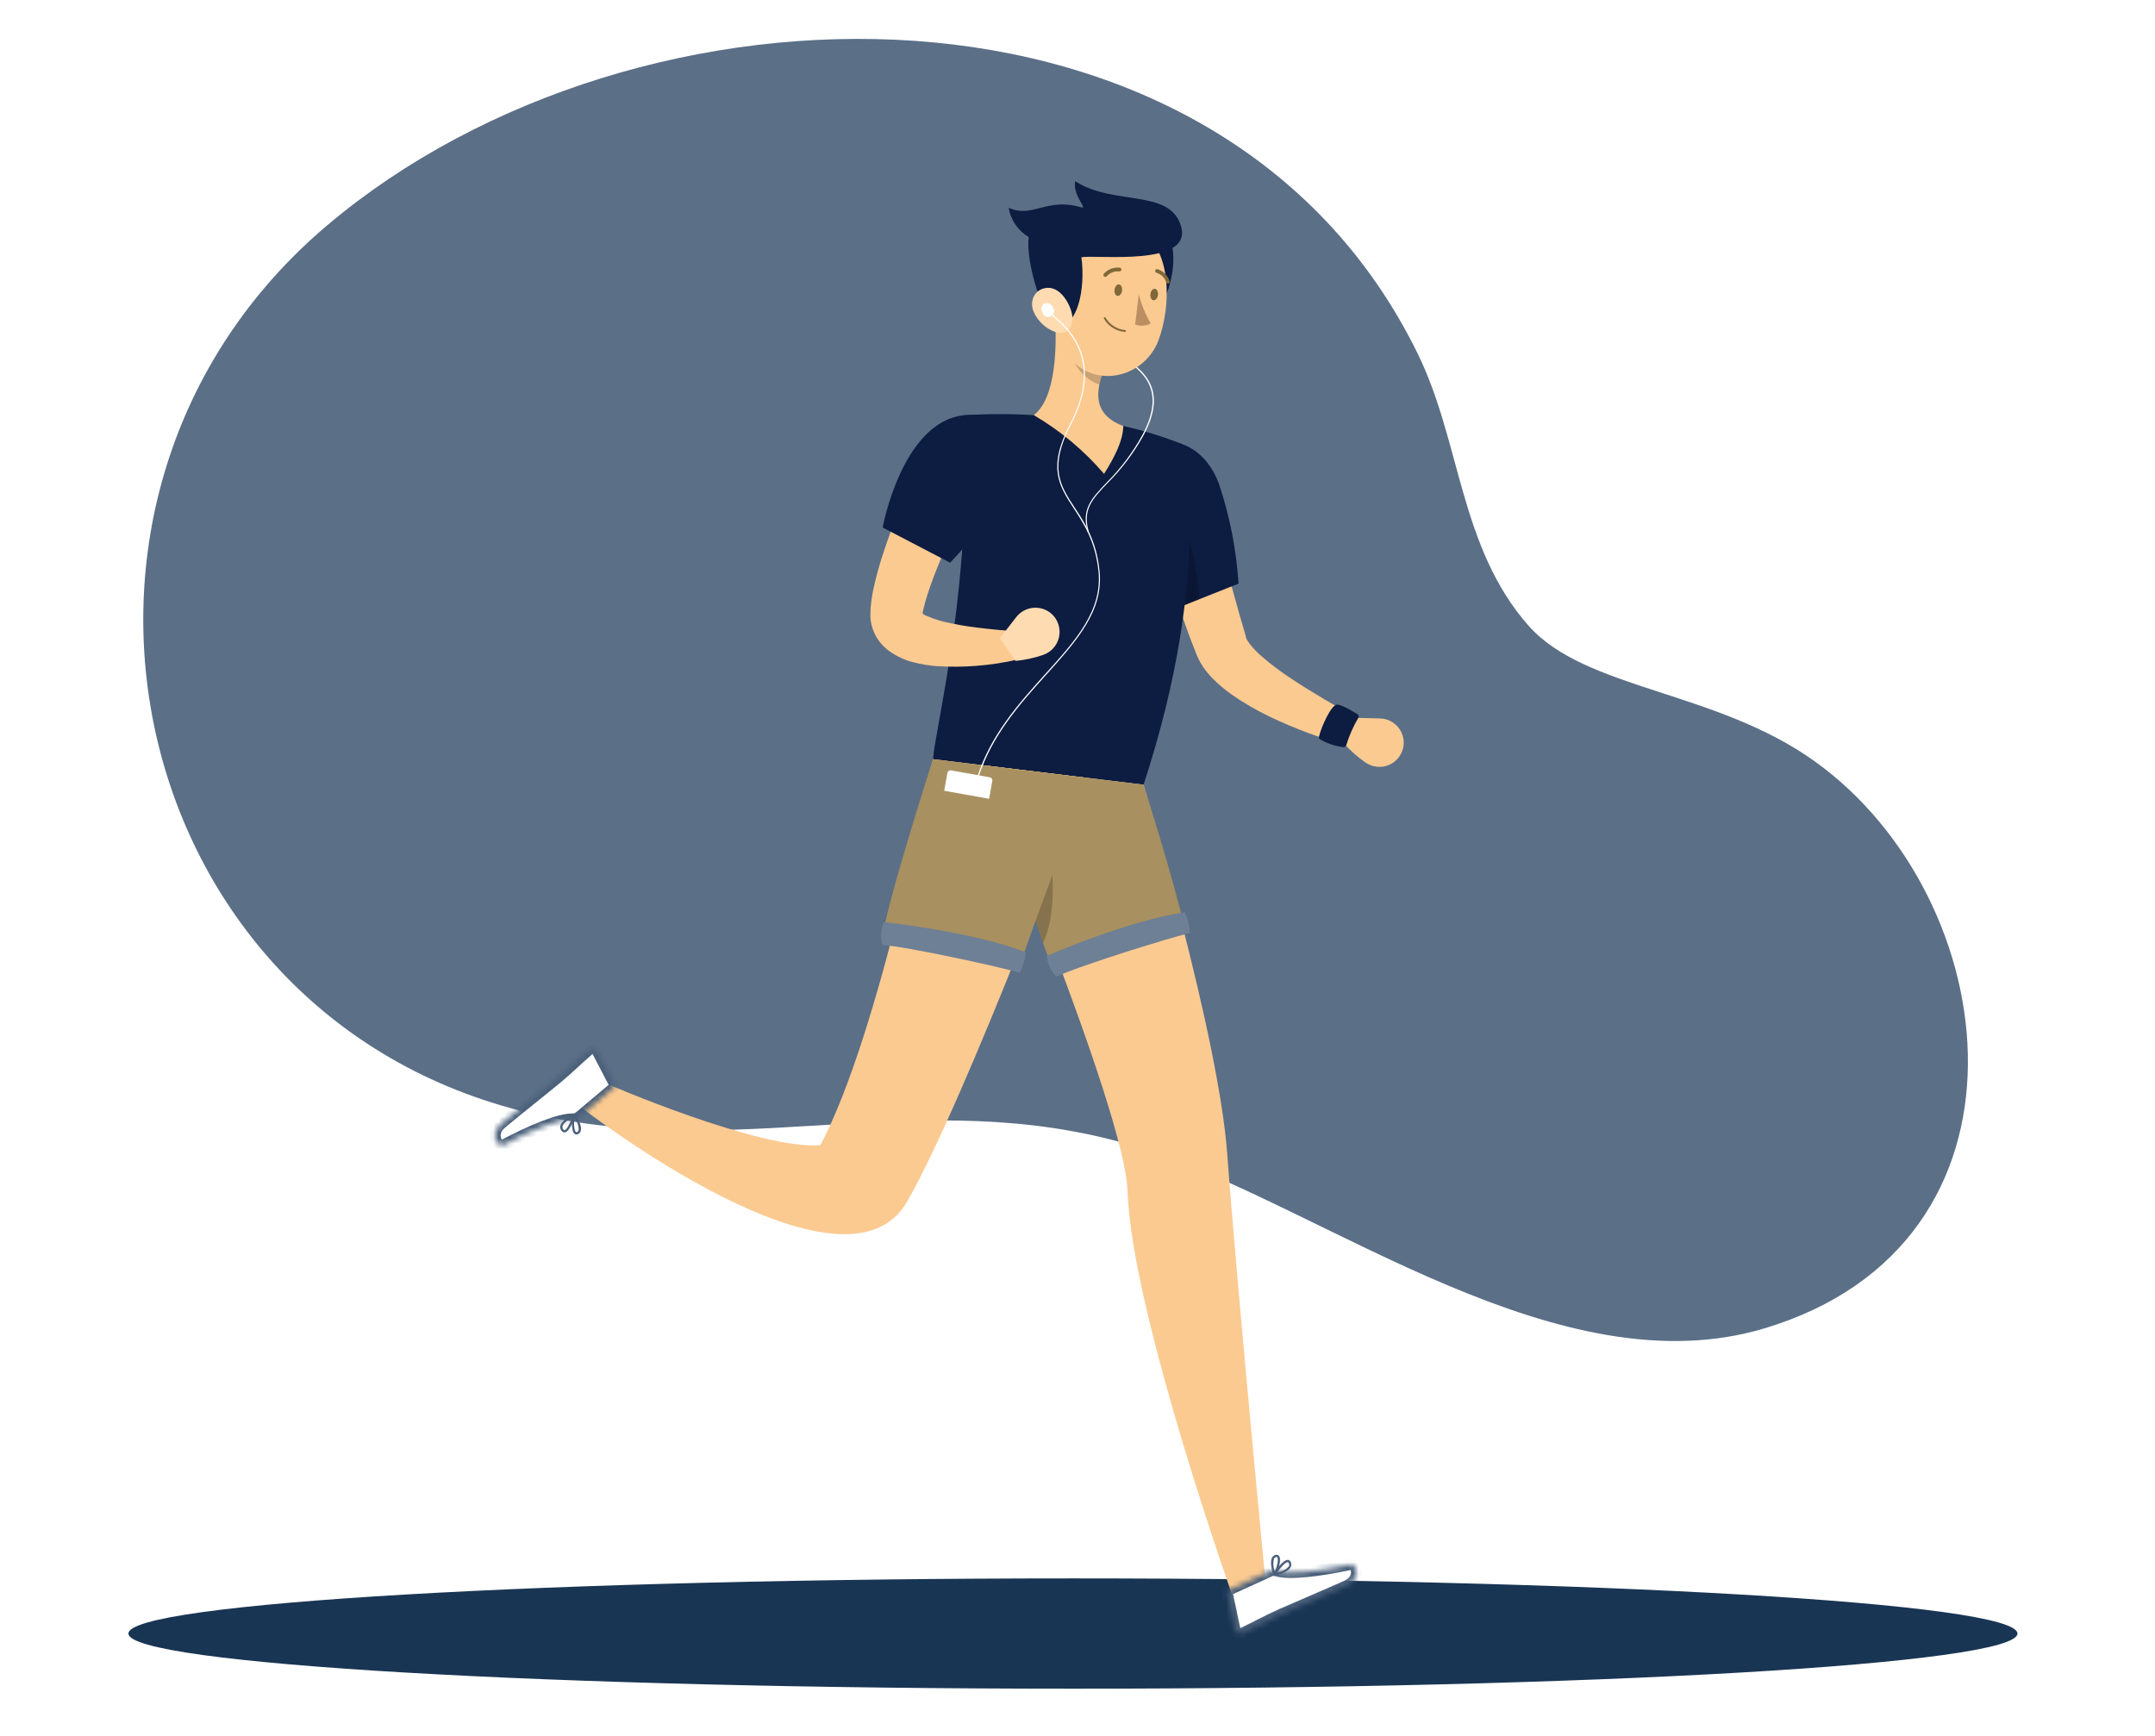 <svg width="391" height="315" viewBox="0 0 391 315" fill="none" xmlns="http://www.w3.org/2000/svg">
<g filter="url(#filter0_dd_6861_635)">
<path opacity="0.9" d="M59.442 40.82C115.735 -6.71 221.551 -8.452 257.153 64.024C265.107 80.139 264.754 99.25 277.331 113.526C287.637 125.194 311.262 125.212 329.328 138.188C363.94 163.054 371.709 225.55 320.154 241.019C283.094 252.148 241.349 219.937 209.168 209.029C170.278 195.831 136.692 210.753 98.023 202.39C22.197 185.949 1.17 90.004 59.442 40.82Z" fill="#4A607A"/>
<path d="M194.673 306.406C100.027 306.406 23.301 301.926 23.301 296.399C23.301 290.873 100.027 286.393 194.673 286.393C289.318 286.393 366.044 290.873 366.044 296.399C366.044 301.926 289.318 306.406 194.673 306.406Z" fill="#193554"/>
<path d="M207.78 89.615C209.053 94.468 210.432 99.259 211.961 104.041C212.703 106.434 213.487 108.823 214.312 111.21C215.125 113.597 215.982 115.974 216.963 118.405L217.202 118.998C217.308 119.263 217.423 119.493 217.538 119.731C217.769 120.171 218.023 120.599 218.298 121.013C218.787 121.736 219.34 122.413 219.951 123.037C221.01 124.11 222.161 125.089 223.389 125.963C225.607 127.518 227.951 128.885 230.398 130.047C235.061 132.275 239.919 134.072 244.911 135.413L246.776 130.551C244.681 129.393 242.507 128.208 240.43 126.962C238.353 125.716 236.276 124.478 234.313 123.152C232.402 121.91 230.58 120.537 228.86 119.042C228.113 118.395 227.427 117.682 226.81 116.911C226.58 116.615 226.373 116.302 226.191 115.974C226.131 115.867 226.08 115.755 226.041 115.638C226.036 115.597 226.036 115.556 226.041 115.515V115.444L225.979 115.232C224.6 110.671 223.327 105.844 222.01 101.088C220.693 96.333 219.359 91.542 217.98 86.804L207.78 89.615Z" fill="#FBCA91"/>
<path d="M205.473 84.461C202.415 90.649 212.199 110.865 212.199 110.865L224.724 105.897C224.324 99.762 223.136 93.705 221.188 87.873C218.015 79.069 208.867 77.611 205.473 84.461Z" fill="#0D1C41"/>
<path opacity="0.2" d="M205.164 85.248C208.125 84.258 211.13 85.752 213.64 91.436C216.15 97.12 217.653 106.207 217.546 108.788L212.243 110.901C212.243 110.901 203.051 92.116 205.164 85.248Z" fill="black"/>
<path d="M245.538 130.242L250.4 130.356C251.002 130.373 251.595 130.513 252.141 130.768C252.688 131.023 253.177 131.386 253.577 131.837C253.978 132.287 254.282 132.815 254.471 133.387C254.661 133.96 254.731 134.565 254.678 135.165C254.601 135.934 254.324 136.67 253.875 137.299C253.425 137.928 252.819 138.428 252.116 138.749C251.413 139.07 250.638 139.201 249.868 139.129C249.099 139.057 248.362 138.785 247.73 138.339C246.332 137.373 245.054 136.246 243.921 134.98L245.538 130.242Z" fill="#FBCA91"/>
<path d="M246.458 130.233C245.527 131.814 244.786 133.499 244.248 135.254C244.214 135.359 244.143 135.448 244.05 135.506C243.956 135.564 243.845 135.588 243.735 135.572C242.221 135.373 240.762 134.878 239.44 134.113C239.381 134.062 239.337 133.995 239.313 133.92C239.29 133.845 239.288 133.765 239.307 133.689C239.74 131.824 241.561 127.864 242.586 127.846C243.426 127.846 245.468 129.066 246.325 129.614C246.376 129.644 246.42 129.685 246.454 129.733C246.489 129.782 246.513 129.837 246.526 129.895C246.538 129.953 246.538 130.013 246.527 130.071C246.515 130.129 246.491 130.184 246.458 130.233Z" fill="#0D1C41"/>
<path d="M214.55 80.607C214.55 80.607 220.357 103.201 207.479 142.396L169.279 137.755C169.73 131.859 176.889 103.696 174.582 75.383C178.904 75.081 183.241 75.06 187.566 75.321C193.012 75.663 198.433 76.322 203.802 77.292C207.466 78.116 211.059 79.225 214.55 80.607Z" fill="#0D1C41"/>
<path d="M197.448 96.572C197.462 96.568 197.475 96.562 197.487 96.554C197.499 96.546 197.509 96.535 197.516 96.522C197.524 96.51 197.528 96.496 197.53 96.482C197.532 96.468 197.531 96.453 197.527 96.439C196.405 92.435 198.19 90.561 200.904 87.705C203.481 85.147 205.683 82.236 207.444 79.06C211.916 70.795 207.559 67.489 204.678 65.306C204.118 64.907 203.589 64.467 203.095 63.989C203.086 63.978 203.074 63.97 203.061 63.964C203.048 63.958 203.033 63.955 203.019 63.955C203.005 63.954 202.99 63.956 202.977 63.962C202.964 63.967 202.951 63.974 202.941 63.984C202.93 63.994 202.922 64.006 202.916 64.019C202.91 64.032 202.907 64.046 202.907 64.061C202.906 64.075 202.909 64.089 202.914 64.103C202.919 64.116 202.927 64.129 202.936 64.139C203.435 64.627 203.97 65.076 204.536 65.483C207.365 67.622 211.607 70.857 207.25 78.954C205.511 82.12 203.329 85.022 200.771 87.573C198.004 90.472 196.184 92.39 197.342 96.51C197.352 96.529 197.367 96.545 197.386 96.556C197.404 96.567 197.426 96.572 197.448 96.572Z" fill="white"/>
<path d="M191.393 57.226C191.782 62.574 191.641 72.254 187.566 75.321C192.38 78.142 196.69 81.745 200.32 85.982C202.221 82.95 203.759 79.988 203.803 77.292C198.146 75.188 198.818 70.884 200.329 66.95L191.393 57.226Z" fill="#FBCA91"/>
<path opacity="0.2" d="M195.035 61.195L200.338 66.941C199.965 67.858 199.67 68.804 199.454 69.77C197.271 69.178 194.504 66.358 194.557 63.998C194.541 63.042 194.703 62.092 195.035 61.195Z" fill="black"/>
<path d="M210.334 41.112C215.425 44.038 211.775 55.971 209.229 56.891C204.457 58.605 204.015 37.488 210.334 41.112Z" fill="#0D1C41"/>
<path d="M191.729 49.288C191.305 56.413 190.695 60.568 193.824 64.634C198.535 70.751 207.665 68.568 210.21 61.708C212.5 55.52 212.809 44.913 206.224 41.262C204.777 40.445 203.145 40.012 201.484 40.004C199.822 39.997 198.186 40.416 196.732 41.221C195.278 42.026 194.055 43.19 193.179 44.603C192.303 46.015 191.804 47.628 191.729 49.288Z" fill="#FBCA91"/>
<path d="M186.665 43.03C185.984 47.167 189.316 58.826 192.339 58.941C195.362 59.056 196.997 52.683 196.211 46.672C199.065 46.186 216.486 48.44 214.277 41.023C212.235 34.182 202.044 37.39 195.088 32.882C194.558 35.596 197.58 38.044 196.078 37.602C189.891 35.773 187.328 39.671 183.006 37.7C183.193 38.8 183.617 39.847 184.249 40.768C184.881 41.688 185.705 42.46 186.665 43.03Z" fill="#0D1C41"/>
<path d="M187.601 56.696C187.977 57.509 188.509 58.239 189.167 58.846C189.825 59.453 190.597 59.924 191.437 60.232C193.682 61.019 194.973 59.047 194.469 56.846C194.018 54.866 192.312 52.064 189.997 52.232C187.681 52.4 186.665 54.698 187.601 56.696Z" fill="#FFDBB1"/>
<path d="M207.471 142.378C207.471 142.378 221.073 187.54 222.673 209.436C224.335 232.215 229.876 289.805 229.876 289.805L224.29 291.485C224.29 291.485 205.314 238.447 204.572 216.048C204.085 201.383 177.817 138.781 177.817 138.781L207.471 142.378Z" fill="#FBCA91"/>
<mask id="path-17-inside-1_6861_635" fill="white">
<path d="M230.389 285.103L223.035 288.462C222.905 288.519 222.799 288.621 222.734 288.748C222.67 288.875 222.651 289.021 222.682 289.16L224.043 295.569C224.078 295.724 224.147 295.87 224.246 295.995C224.346 296.121 224.472 296.222 224.615 296.291C224.759 296.361 224.916 296.397 225.076 296.398C225.235 296.398 225.393 296.363 225.537 296.294C228.082 295.083 229.258 294.358 232.493 292.881C234.481 291.997 241.57 288.992 244.319 287.737C247.068 286.482 246.184 283.609 244.946 283.874C239.396 285.067 233.916 285.739 231.635 285.023C231.224 284.897 230.781 284.925 230.389 285.103Z"/>
</mask>
<path d="M230.389 285.103L223.035 288.462C222.905 288.519 222.799 288.621 222.734 288.748C222.67 288.875 222.651 289.021 222.682 289.16L224.043 295.569C224.078 295.724 224.147 295.87 224.246 295.995C224.346 296.121 224.472 296.222 224.615 296.291C224.759 296.361 224.916 296.397 225.076 296.398C225.235 296.398 225.393 296.363 225.537 296.294C228.082 295.083 229.258 294.358 232.493 292.881C234.481 291.997 241.57 288.992 244.319 287.737C247.068 286.482 246.184 283.609 244.946 283.874C239.396 285.067 233.916 285.739 231.635 285.023C231.224 284.897 230.781 284.925 230.389 285.103Z" fill="white" stroke="#4A607A" stroke-width="2" mask="url(#path-17-inside-1_6861_635)"/>
<path d="M234.234 283.52C234.214 283.469 234.19 283.418 234.163 283.37C234.119 283.274 234.05 283.192 233.963 283.133C233.876 283.073 233.774 283.039 233.668 283.034C232.784 282.99 231.335 285.103 231.017 285.527C230.995 285.56 230.984 285.598 230.984 285.637C230.984 285.677 230.995 285.715 231.017 285.748C231.036 285.783 231.067 285.81 231.104 285.826C231.14 285.842 231.181 285.845 231.22 285.836C232.104 285.66 233.757 285.226 234.172 284.36C234.241 284.232 234.282 284.092 234.293 283.947C234.304 283.802 234.284 283.657 234.234 283.52ZM231.688 285.332C232.334 284.449 233.226 283.423 233.651 283.441C233.695 283.441 233.748 283.441 233.801 283.556C233.86 283.65 233.896 283.757 233.905 283.867C233.915 283.978 233.897 284.09 233.854 284.192C233.301 284.83 232.528 285.237 231.688 285.332Z" fill="#4A607A"/>
<path d="M232.166 282.495L232.086 282.344C232.005 282.238 231.89 282.161 231.761 282.126C231.632 282.091 231.494 282.099 231.37 282.15C231.241 282.191 231.121 282.259 231.019 282.349C230.917 282.438 230.835 282.548 230.778 282.671C230.301 283.653 231.008 285.624 231.034 285.704C231.045 285.739 231.065 285.77 231.094 285.794C231.122 285.818 231.157 285.832 231.193 285.836C231.23 285.842 231.267 285.837 231.302 285.823C231.336 285.809 231.366 285.786 231.388 285.757C231.865 285.12 232.475 283.29 232.166 282.495ZM231.282 285.147C231.01 284.408 230.961 283.606 231.14 282.839C231.174 282.767 231.222 282.703 231.281 282.65C231.34 282.597 231.41 282.556 231.485 282.53C231.679 282.468 231.732 282.53 231.75 282.574C232.006 282.928 231.697 284.333 231.282 285.155V285.147Z" fill="#4A607A"/>
<path d="M207.471 142.378C207.471 142.378 213.127 160.057 214.886 168.261C211.298 168.57 194.451 173.715 191.084 175.774C189.025 172.035 179.028 138.922 179.028 138.922L207.471 142.378Z" fill="#A89060"/>
<path opacity="0.2" d="M189.785 151.068C190.828 155.019 192.198 164.76 189.245 171.098C187.929 167.359 186.205 162.02 184.535 156.769C186.249 153.216 189.025 148.177 189.785 151.068Z" fill="black"/>
<path d="M215.001 165.547C215.516 166.74 215.815 168.015 215.885 169.313C213.127 169.843 195.088 175.438 191.773 177.197C190.164 176.013 189.926 173.458 189.837 173.494C189.749 173.529 204.819 166.952 215.001 165.547Z" fill="#4A607A"/>
<path opacity="0.2" d="M215.001 165.547C215.516 166.74 215.815 168.015 215.885 169.313C213.127 169.843 195.088 175.438 191.773 177.197C190.164 176.013 189.926 173.458 189.837 173.494C189.749 173.529 204.819 166.952 215.001 165.547Z" fill="white"/>
<path d="M196.961 141.123C196.961 141.123 175.386 199.129 164.621 217.975C153.202 238.04 105.579 201.029 105.579 201.029L109.857 196.547C109.857 196.547 137.796 208.675 148.835 207.791C159.689 187.46 169.27 137.746 169.27 137.746L196.961 141.123Z" fill="#FBCA91"/>
<path d="M197.66 141.203C197.66 141.203 187.522 167.341 185.02 175.324C181.741 173.821 164.135 170.02 160.193 170.135C160.246 165.856 169.27 137.755 169.27 137.755L197.66 141.203Z" fill="#A89060"/>
<path d="M177.393 141.247C177.416 141.245 177.439 141.237 177.458 141.222C177.476 141.208 177.491 141.189 177.499 141.167C179.877 133.477 185.136 127.634 189.776 122.48C195.406 116.222 200.267 110.821 199.498 103.581C198.941 98.118 196.847 94.901 194.982 92.09C192.33 88.041 190.244 84.841 194.328 77.001C200.462 65.244 193.833 59.525 191.34 57.377C191.075 57.157 190.821 56.924 190.58 56.678C190.57 56.669 190.559 56.661 190.546 56.655C190.533 56.65 190.519 56.647 190.505 56.647C190.491 56.647 190.477 56.65 190.464 56.655C190.451 56.661 190.44 56.669 190.43 56.678C190.409 56.7 190.398 56.728 190.398 56.758C190.398 56.788 190.409 56.816 190.43 56.837C190.589 57.014 190.863 57.253 191.216 57.562C193.674 59.675 200.196 65.315 194.151 76.921C190.014 84.877 192.136 88.121 194.814 92.231C196.661 95.051 198.747 98.242 199.304 103.643C200.037 110.786 195.203 116.16 189.581 122.374C184.932 127.545 179.656 133.406 177.26 141.15C177.256 141.163 177.255 141.177 177.256 141.191C177.258 141.205 177.262 141.218 177.268 141.231C177.275 141.243 177.284 141.254 177.294 141.263C177.305 141.271 177.318 141.278 177.331 141.282L177.393 141.247Z" fill="white"/>
<path d="M189.157 56.731C189.202 56.884 189.28 57.026 189.386 57.145C189.493 57.264 189.624 57.358 189.77 57.42C189.917 57.482 190.076 57.511 190.235 57.505C190.395 57.498 190.551 57.457 190.692 57.383C190.833 57.309 190.956 57.204 191.052 57.077C191.148 56.95 191.215 56.803 191.247 56.647C191.28 56.49 191.277 56.329 191.24 56.174C191.202 56.019 191.131 55.874 191.031 55.75C190.911 55.457 190.681 55.222 190.39 55.097C190.099 54.971 189.771 54.965 189.475 55.078C189.217 55.257 189.038 55.531 188.979 55.84C188.919 56.149 188.983 56.469 189.157 56.731Z" fill="white"/>
<path d="M179.59 141.037L172.551 139.779C172.404 139.752 172.251 139.786 172.128 139.872C172.005 139.957 171.921 140.089 171.895 140.236L171.315 143.482L179.468 144.939L180.047 141.693C180.061 141.62 180.059 141.545 180.043 141.472C180.027 141.4 179.997 141.331 179.955 141.27C179.912 141.209 179.858 141.157 179.796 141.117C179.733 141.077 179.663 141.05 179.59 141.037Z" fill="white"/>
<path d="M186.117 172.813C185.978 174.103 185.61 175.357 185.03 176.517C182.378 175.633 163.905 171.593 160.158 171.487C159.336 169.666 160.388 167.324 160.299 167.315C160.211 167.306 176.606 169.039 186.117 172.813Z" fill="#4A607A"/>
<path opacity="0.2" d="M186.117 172.813C185.978 174.103 185.61 175.357 185.03 176.517C182.378 175.633 163.905 171.593 160.158 171.487C159.336 169.666 160.388 167.324 160.299 167.315C160.211 167.306 176.606 169.039 186.117 172.813Z" fill="white"/>
<mask id="path-31-inside-2_6861_635" fill="white">
<path d="M105.12 202.62L111.307 197.414C111.415 197.319 111.488 197.191 111.515 197.05C111.542 196.91 111.522 196.764 111.457 196.636L108.425 190.828C108.349 190.688 108.243 190.566 108.113 190.472C107.984 190.379 107.835 190.316 107.678 190.288C107.521 190.26 107.359 190.267 107.206 190.31C107.052 190.354 106.91 190.431 106.79 190.536C104.669 192.384 103.723 193.4 101.01 195.69C99.33 197.095 93.311 201.878 91.004 203.822C88.698 205.767 90.315 208.304 91.438 207.712C96.458 205.06 101.558 202.956 103.944 203.036C104.373 203.045 104.791 202.897 105.12 202.62Z"/>
</mask>
<path d="M105.12 202.62L111.307 197.414C111.415 197.319 111.488 197.191 111.515 197.05C111.542 196.91 111.522 196.764 111.457 196.636L108.425 190.828C108.349 190.688 108.243 190.566 108.113 190.472C107.984 190.379 107.835 190.316 107.678 190.288C107.521 190.26 107.359 190.267 107.206 190.31C107.052 190.354 106.91 190.431 106.79 190.536C104.669 192.384 103.723 193.4 101.01 195.69C99.33 197.095 93.311 201.878 91.004 203.822C88.698 205.767 90.315 208.304 91.438 207.712C96.458 205.06 101.558 202.956 103.944 203.036C104.373 203.045 104.791 202.897 105.12 202.62Z" fill="white" stroke="#4A607A" stroke-width="2" mask="url(#path-31-inside-2_6861_635)"/>
<path d="M101.867 205.14L101.973 205.263C102.042 205.343 102.13 205.403 102.23 205.437C102.329 205.471 102.436 205.478 102.539 205.458C103.423 205.254 104.227 202.806 104.386 202.355C104.399 202.316 104.4 202.274 104.389 202.235C104.378 202.196 104.356 202.16 104.324 202.134C104.291 202.113 104.253 202.101 104.214 202.101C104.175 202.101 104.136 202.113 104.103 202.134C103.22 202.558 101.823 203.407 101.655 204.344C101.633 204.484 101.64 204.627 101.677 204.764C101.714 204.901 101.778 205.029 101.867 205.14ZM103.829 202.709C103.449 203.752 102.857 204.963 102.451 205.06C102.416 205.066 102.381 205.063 102.348 205.05C102.315 205.038 102.287 205.017 102.265 204.989C102.184 204.914 102.122 204.819 102.085 204.715C102.048 204.61 102.037 204.498 102.053 204.388C102.124 203.937 102.751 203.372 103.812 202.744L103.829 202.709Z" fill="#4A607A"/>
<path d="M104.121 205.599C104.15 205.648 104.189 205.691 104.236 205.723C104.341 205.809 104.472 205.856 104.607 205.856C104.743 205.856 104.874 205.809 104.979 205.723C105.091 205.65 105.187 205.553 105.26 205.441C105.333 205.328 105.382 205.201 105.403 205.069C105.606 203.99 104.395 202.284 104.342 202.205C104.32 202.175 104.29 202.152 104.256 202.138C104.222 202.124 104.184 202.12 104.148 202.125C104.113 202.131 104.08 202.145 104.053 202.167C104.025 202.189 104.003 202.217 103.989 202.249C103.697 203 103.635 204.927 104.121 205.599ZM104.254 202.806C104.713 203.444 104.974 204.204 105.005 204.989C104.993 205.068 104.965 205.143 104.922 205.21C104.879 205.277 104.823 205.334 104.758 205.378C104.59 205.493 104.519 205.44 104.492 205.378C104.148 205.14 104.077 203.708 104.254 202.806Z" fill="#4A607A"/>
<path d="M202.221 52.568C202.15 53.142 202.397 53.646 202.769 53.691C203.14 53.735 203.511 53.31 203.582 52.736C203.652 52.161 203.405 51.649 203.025 51.604C202.645 51.56 202.291 51.993 202.221 52.568Z" fill="#806838"/>
<path d="M208.726 53.355C208.655 53.938 208.911 54.442 209.283 54.486C209.654 54.53 210.025 54.097 210.096 53.523C210.166 52.948 209.91 52.444 209.539 52.4C209.168 52.356 208.814 52.78 208.726 53.355Z" fill="#806838"/>
<path d="M206.622 53.39C207.095 55.248 207.821 57.033 208.779 58.694C208.35 58.926 207.875 59.062 207.388 59.092C206.902 59.123 206.414 59.047 205.959 58.871L206.622 53.39Z" fill="#BC8F63"/>
<path d="M204.112 60.223C204.153 60.223 204.194 60.208 204.225 60.18C204.256 60.153 204.275 60.114 204.28 60.073C204.282 60.051 204.28 60.028 204.274 60.007C204.268 59.986 204.257 59.966 204.243 59.949C204.229 59.931 204.212 59.917 204.193 59.907C204.173 59.896 204.152 59.889 204.129 59.887C203.405 59.822 202.707 59.584 202.092 59.196C201.477 58.807 200.964 58.277 200.594 57.651C200.585 57.63 200.571 57.612 200.554 57.596C200.537 57.581 200.518 57.569 200.496 57.562C200.475 57.554 200.452 57.551 200.429 57.553C200.407 57.555 200.384 57.561 200.364 57.571C200.326 57.594 200.296 57.629 200.282 57.671C200.267 57.714 200.268 57.76 200.285 57.801C200.673 58.478 201.219 59.052 201.876 59.473C202.533 59.895 203.281 60.152 204.059 60.223H204.112Z" fill="#806838"/>
<path d="M200.55 50.234C200.596 50.234 200.642 50.225 200.684 50.206C200.727 50.188 200.765 50.162 200.797 50.128C201.085 49.809 201.443 49.562 201.844 49.408C202.245 49.255 202.677 49.199 203.104 49.244C203.187 49.248 203.269 49.222 203.335 49.17C203.4 49.118 203.444 49.044 203.459 48.962C203.474 48.88 203.459 48.796 203.417 48.724C203.374 48.652 203.307 48.599 203.228 48.572C202.691 48.505 202.146 48.565 201.637 48.75C201.129 48.934 200.671 49.237 200.302 49.633C200.24 49.699 200.206 49.786 200.206 49.876C200.206 49.967 200.24 50.054 200.302 50.119C200.368 50.187 200.456 50.228 200.55 50.234Z" fill="#806838"/>
<path d="M211.89 51.472H212.005C212.09 51.442 212.16 51.38 212.199 51.299C212.239 51.218 212.245 51.124 212.217 51.039C212.052 50.523 211.767 50.054 211.384 49.671C211.001 49.288 210.532 49.002 210.016 48.838C209.973 48.826 209.927 48.823 209.882 48.829C209.838 48.835 209.795 48.85 209.756 48.873C209.717 48.896 209.683 48.927 209.657 48.963C209.63 49 209.611 49.041 209.601 49.085C209.579 49.173 209.593 49.266 209.639 49.344C209.686 49.421 209.761 49.478 209.848 49.501C210.265 49.627 210.645 49.855 210.953 50.163C211.262 50.472 211.489 50.851 211.616 51.269C211.639 51.324 211.677 51.372 211.725 51.408C211.773 51.443 211.83 51.466 211.89 51.472Z" fill="#806838"/>
<path d="M168.687 80.377C166.53 84.62 164.639 88.819 162.871 93.204C161.987 95.396 161.157 97.623 160.414 99.895C159.609 102.246 158.945 104.643 158.425 107.073C158.302 107.718 158.187 108.39 158.09 109.088C157.987 109.871 157.928 110.659 157.913 111.449C157.906 112.812 158.24 114.155 158.885 115.356C159.464 116.417 160.266 117.34 161.236 118.061C162.619 119.07 164.186 119.797 165.85 120.2C167.173 120.532 168.521 120.753 169.88 120.863C174.769 121.182 179.677 120.795 184.455 119.714L183.987 114.534L180.69 114.251C179.585 114.145 178.489 114.012 177.402 113.888C175.299 113.642 173.213 113.273 171.153 112.783C170.247 112.559 169.361 112.263 168.501 111.899C167.943 111.722 167.432 111.419 167.008 111.015C166.946 110.918 167.008 110.927 167.167 111.104C167.284 111.283 167.362 111.485 167.397 111.696C167.397 111.74 167.397 111.696 167.397 111.634V111.51V111.254L167.512 110.644C167.618 110.211 167.724 109.76 167.856 109.292C168.395 107.409 169.111 105.367 169.916 103.351C170.72 101.336 171.568 99.285 172.47 97.252C174.238 93.186 176.156 89.058 178.029 85.071L168.687 80.377Z" fill="#FBCA91"/>
<path d="M181.414 115.798L184.393 111.961C184.765 111.487 185.229 111.093 185.759 110.805C186.288 110.517 186.871 110.34 187.471 110.286C188.071 110.231 188.676 110.3 189.249 110.487C189.821 110.675 190.35 110.978 190.801 111.378C191.373 111.897 191.799 112.557 192.036 113.292C192.274 114.027 192.315 114.811 192.155 115.567C191.994 116.323 191.639 117.023 191.124 117.599C190.609 118.174 189.952 118.605 189.219 118.847C187.612 119.393 185.949 119.752 184.26 119.917L181.414 115.798Z" fill="#FFDBB1"/>
<path d="M174.582 75.383C163.587 76.903 160.149 95.714 160.149 95.714L172.381 102.096C176.274 98.085 179.593 93.554 182.245 88.634C186.585 80.439 181.892 74.367 174.582 75.383Z" fill="#0D1C41"/>
</g>
<defs>
<filter id="filter0_dd_6861_635" x="-7" y="0" width="405" height="322" filterUnits="userSpaceOnUse" color-interpolation-filters="sRGB">
<feFlood flood-opacity="0" result="BackgroundImageFix"/>
<feColorMatrix in="SourceAlpha" type="matrix" values="0 0 0 0 0 0 0 0 0 0 0 0 0 0 0 0 0 0 127 0" result="hardAlpha"/>
<feOffset dx="-2" dy="-2"/>
<feGaussianBlur stdDeviation="2.5"/>
<feColorMatrix type="matrix" values="0 0 0 0 0.079 0 0 0 0 0.114 0 0 0 0 0.237 0 0 0 0.15 0"/>
<feBlend mode="normal" in2="BackgroundImageFix" result="effect1_dropShadow_6861_635"/>
<feColorMatrix in="SourceAlpha" type="matrix" values="0 0 0 0 0 0 0 0 0 0 0 0 0 0 0 0 0 0 127 0" result="hardAlpha"/>
<feOffset dx="2" dy="2"/>
<feGaussianBlur stdDeviation="2.5"/>
<feColorMatrix type="matrix" values="0 0 0 0 0.078 0 0 0 0 0.114 0 0 0 0 0.239 0 0 0 0.15 0"/>
<feBlend mode="normal" in2="effect1_dropShadow_6861_635" result="effect2_dropShadow_6861_635"/>
<feBlend mode="normal" in="SourceGraphic" in2="effect2_dropShadow_6861_635" result="shape"/>
</filter>
</defs>
</svg>
